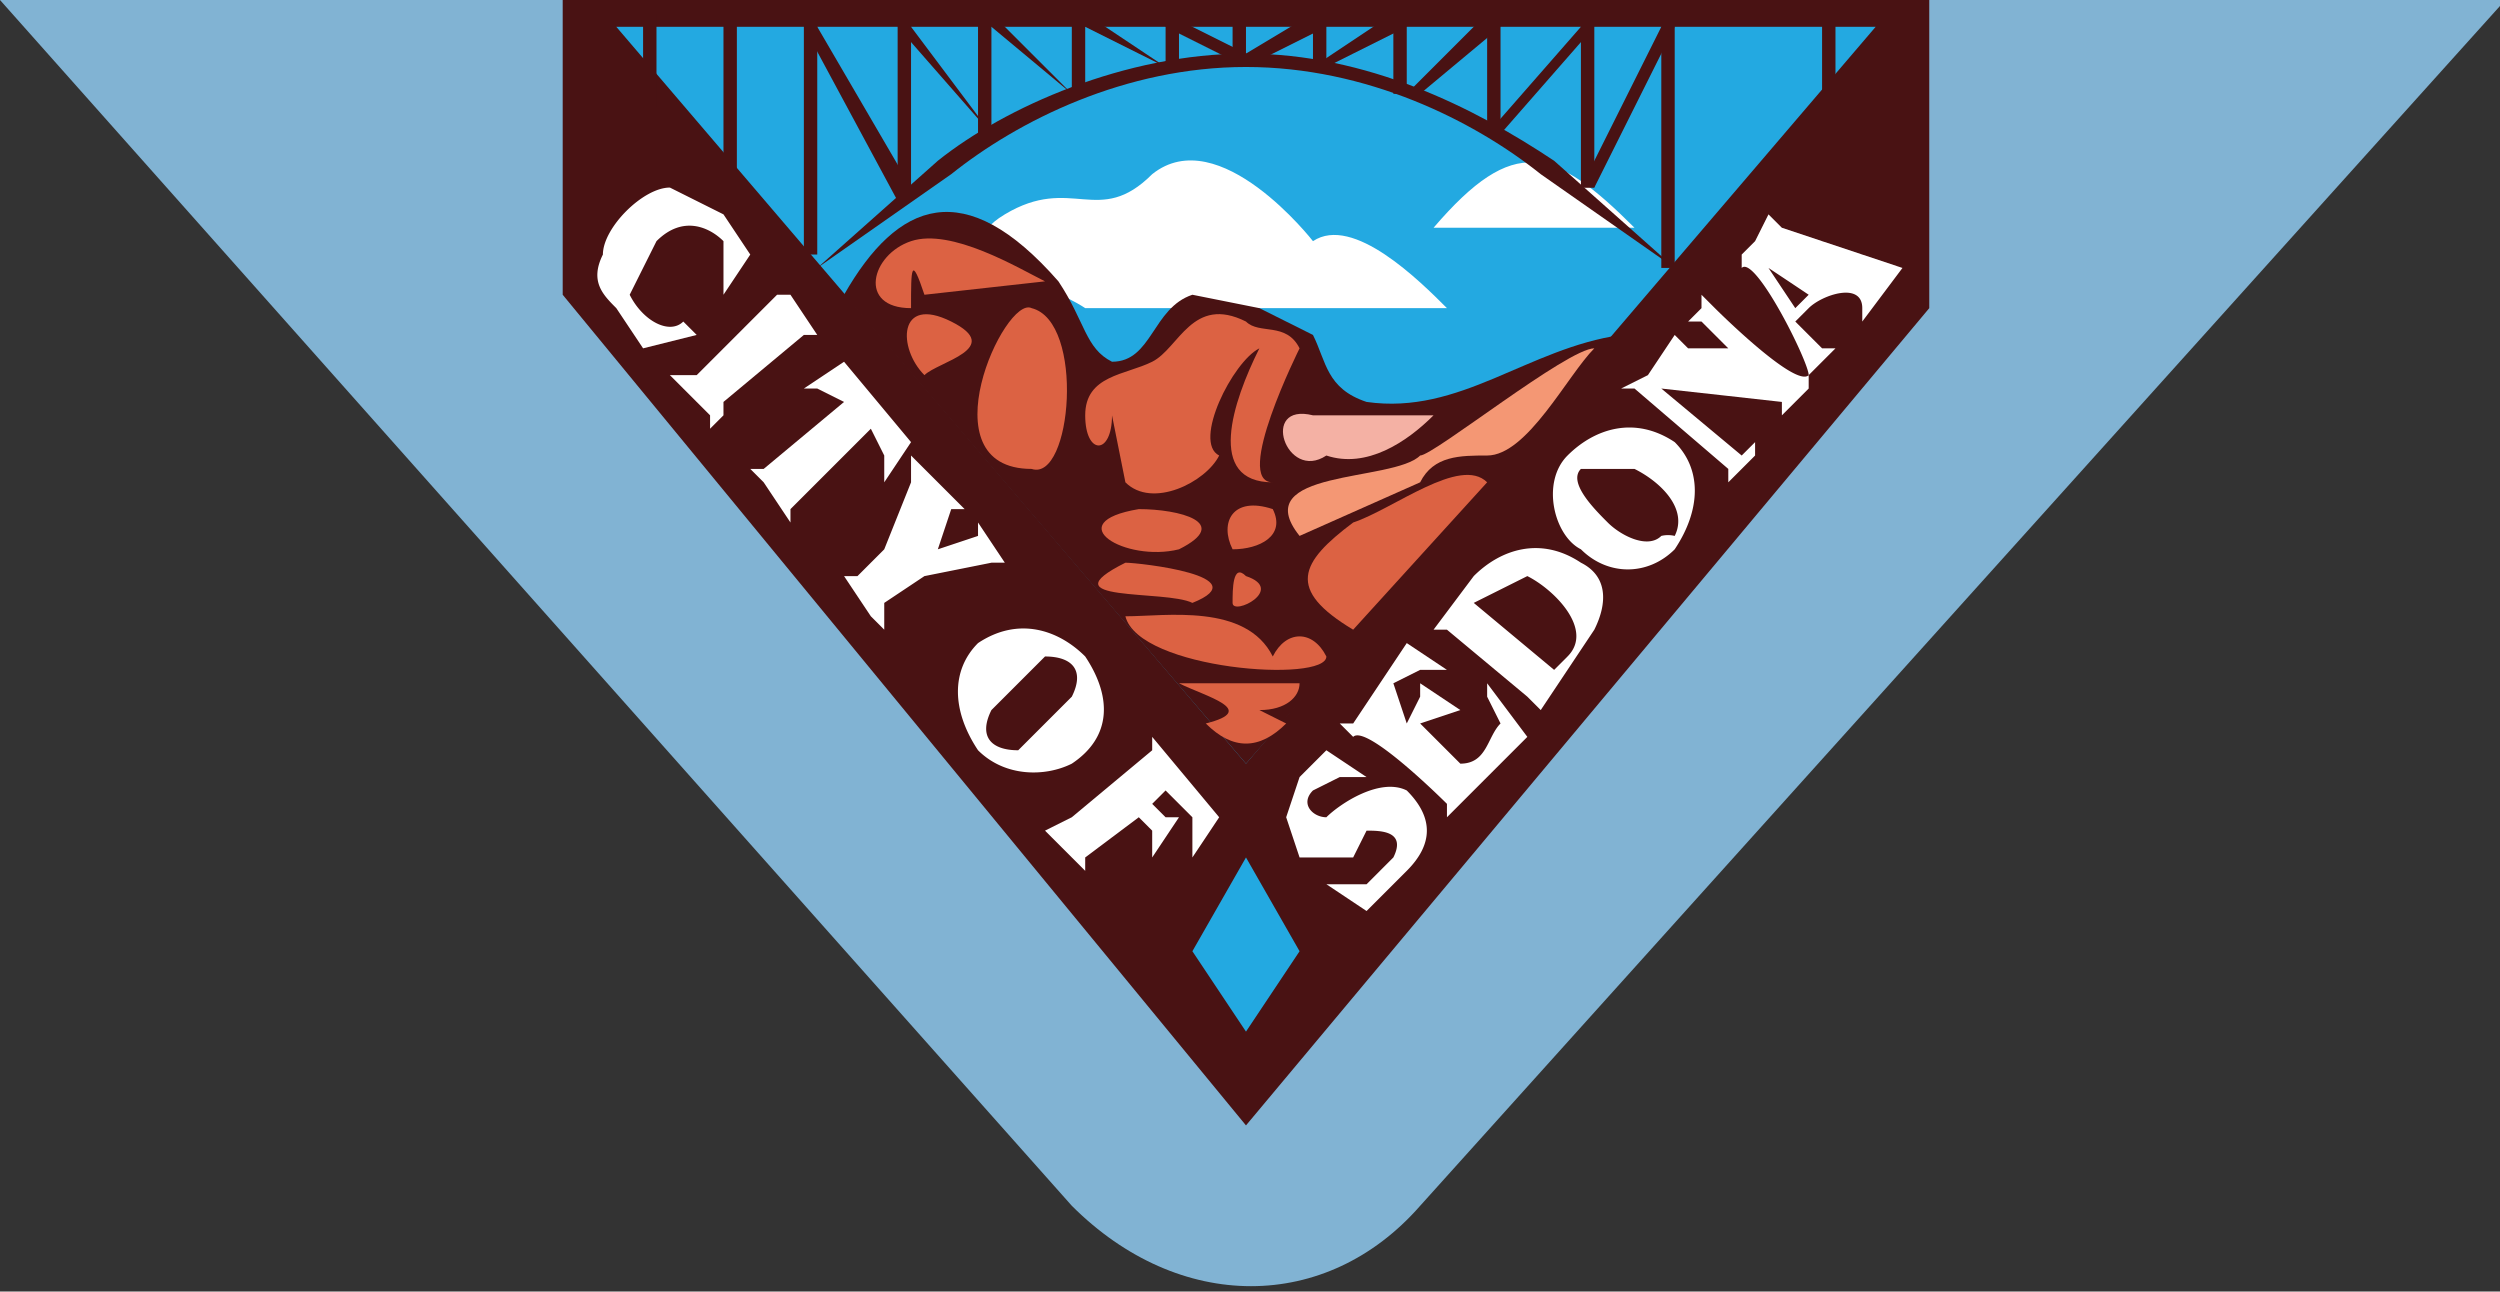 <svg xmlns="http://www.w3.org/2000/svg" width="186.6" height="96.4" version="1.0"><rect width="100%" height="100%" fill="#333333" stroke="none"/><defs/><path fill="#81B3D3" d="M187 0H0l80 90c8 8 19 8 26 0l81-90z"/><path fill="#23A9E1" d="M43 1l50 58 49-58z"/><path fill="#FFF" d="M122 17h-15c6-7 9-6 15 0zM81 23h27c-2-2-7-7-10-5 0 0-7-9-12-5-4 4-6 0-11 3s3 5 6 7z"/><path fill="#491213" d="M93 0H42v22l51 62 51-61V0H93zm0 57L46 2h94L93 57z"/><path fill="#491213" d="M93 57l28-32c-7 1-12 6-19 5-3-1-3-3-4-5l-4-2-5-1c-3 1-3 5-6 5-2-1-2-3-4-6-7-8-12-6-16 1l30 35z"/><path fill="#23A9E1" d="M89 71l4-7 4 7-4 6z"/><path fill="#491213" d="M125 20l-10-7c-5-4-13-8-22-8s-17 4-22 8l-10 7 9-8c5-4 14-8 23-8s17 4 23 8l9 8zM48 1h1v7h-1zM54 1h1v13h-1zM60 1h1v18h-1z"/><path fill="#491213" d="M67 1h1v13h-1zM73 1h1v9h-1zM80 1h1v6h-1zM87 1h1v4h-1z"/><path fill="#491213" d="M67 15L60 2h1l7 12zM74 10l-7-8h1l6 8zM80 7l-6-5V1l6 6zM87 5l-6-3V1l6 4zM93 5l-6-3V1l6 3zM136 1h1v6h-1zM131 1v13zM124 1h1v19h-1zM118 1h1v13h-1zM111 1h1v9h-1zM104 1h1v6h-1zM98 1h1v4h-1z"/><path fill="#491213" d="M119 14h-1l6-12h1zM112 10h-1l7-8h1zM106 7h-1l6-6 1 1zM99 5h-1l6-4 1 1zM93 5V4l5-3 1 1z"/><path fill="#FFF" d="M65 32l1 2v2l2-3-5-6-3 2h1l2 1-6 5h-1l1 1 2 3v-1l6-6zM60 25h1l-2-3h-1l-6 6h-2l3 3v1l1-1v-1l6-5zM51 24c-1 1-3 0-4-2l2-4c2-2 4-1 5 0v3 1l2-3-2-3-4-2c-2 0-5 3-5 5-1 2 0 3 1 4l2 3 4-1-1-1c0 1 0 0 0 0zM91 61l-5-6v1l-6 5-2 1 3 3v-1l4-3 1 1v2l2-3c1 0 0 0 0 0h-1l-1-1 1-1 2 2v3a1797 1797 0 002-3zM80 57c3-2 3-5 1-8-2-2-5-3-8-1-2 2-2 5 0 8 2 2 5 2 7 1zm0-5l-4 4c-2 0-3-1-2-3l4-4c2 0 3 1 2 3 0 1 0 0 0 0zM74 42h1l-2-3v1l-3 1 1-3h1l-3-3-1-1v2l-2 5-2 2h-1l2 3 1 1v-2l3-2 5-1z"/><path fill="#DC6243" d="M68 23c-4 0-3-4 0-5s8 2 10 3l-9 1c-1-3-1-2-1 1zM69 28c-2-2-2-6 2-4s-1 3-2 4zM77 35c-8 0-2-13 0-12 4 1 3 13 0 12zM83 31c0 3-2 3-2 0s3-3 5-4 3-5 7-3c1 1 3 0 4 2 0 0-5 10-2 10-5 0-3-6-1-10-2 1-5 7-3 8-1 2-5 4-7 2l-1-5zM88 41c-4 1-9-2-3-3 3 0 7 1 3 3 0 0-1 0 0 0zM92 41c-1-2 0-4 3-3 1 2-1 3-3 3zM89 45c-2-1-11 0-5-3 1 0 10 1 5 3zM92 45c0-1 0-3 1-2 3 1-1 3-1 2zM99 49c-1-2-3-2-4 0-2-4-8-3-11-3 1 4 15 5 15 3zM97 51h-9c2 1 6 2 2 3 2 2 4 2 6 0l-2-1c2 0 3-1 3-2z"/><g><path fill="#DC6243" d="M101 47c-5-3-4-5 0-8 3-1 8-5 10-3l-10 11z"/></g><g><path fill="#F49774" d="M97 40c-4-5 7-4 9-6 1 0 11-8 13-8-2 2-5 8-8 8-2 0-4 0-5 2l-9 4z"/></g><g><path fill="#F4B1A4" d="M99 34c-3 2-5-4-1-3h9c-2 2-5 4-8 3z"/></g><g><path fill="#491213" d="M92 1h1v4h-1z"/></g><g><path fill="#FFF" d="M111 52l1 2c-1 1-1 3-3 3l-3-3 3-1s1 0 0 0l-3-2v1l-1 2-1-3 2-1h2l-3-2-4 6h-1l1 1c1-1 7 5 7 5v1l6-6-3-4v1zM105 59c-2-1-5 1-6 2-1 0-2-1-1-2l2-1h2l-3-2-2 2-1 3 1 3h4l1-2c1 0 3 0 2 2l-2 2h-2-1l3 2 1-1 2-2c2-2 2-4 0-6zM105 59c1 1 0 0 0 0zM134 22zM142 20l-9-3-1-1-1 2-1 1v1c1-1 5 7 5 8-1 1-7-5-7-5l-1-1v1l-1 1h1l2 2h-3l-1-1-2 3-2 1h1l7 6v1l2-2v-1l-1 1-6-5a20070 20070 0 019 1v1l2-2v-1l2-2h-1l-2-2 1-1c1-1 4-2 4 0v1l3-4zm-7 2h-1 1l-1 1-2-3a744 744 0 013 2zM125 33c-3-2-6-1-8 1s-1 6 1 7c2 2 5 2 7 0 2-3 2-6 0-8zm0 7h-1c-1 1-3 0-4-1s-3-3-2-4h4c2 1 4 3 3 5 0-1 0-1 0 0zM125 33c1 1 0 0 0 0z"/><path fill="#FFF" d="M124 40h1a2 2 0 00-1 0zM118 42c-3-2-6-1-8 1l-3 4h1l6 5 1 1 4-6c1-2 1-4-1-5zm-1 7l-1 1-6-5 4-2c2 1 5 4 3 6z"/></g></svg>